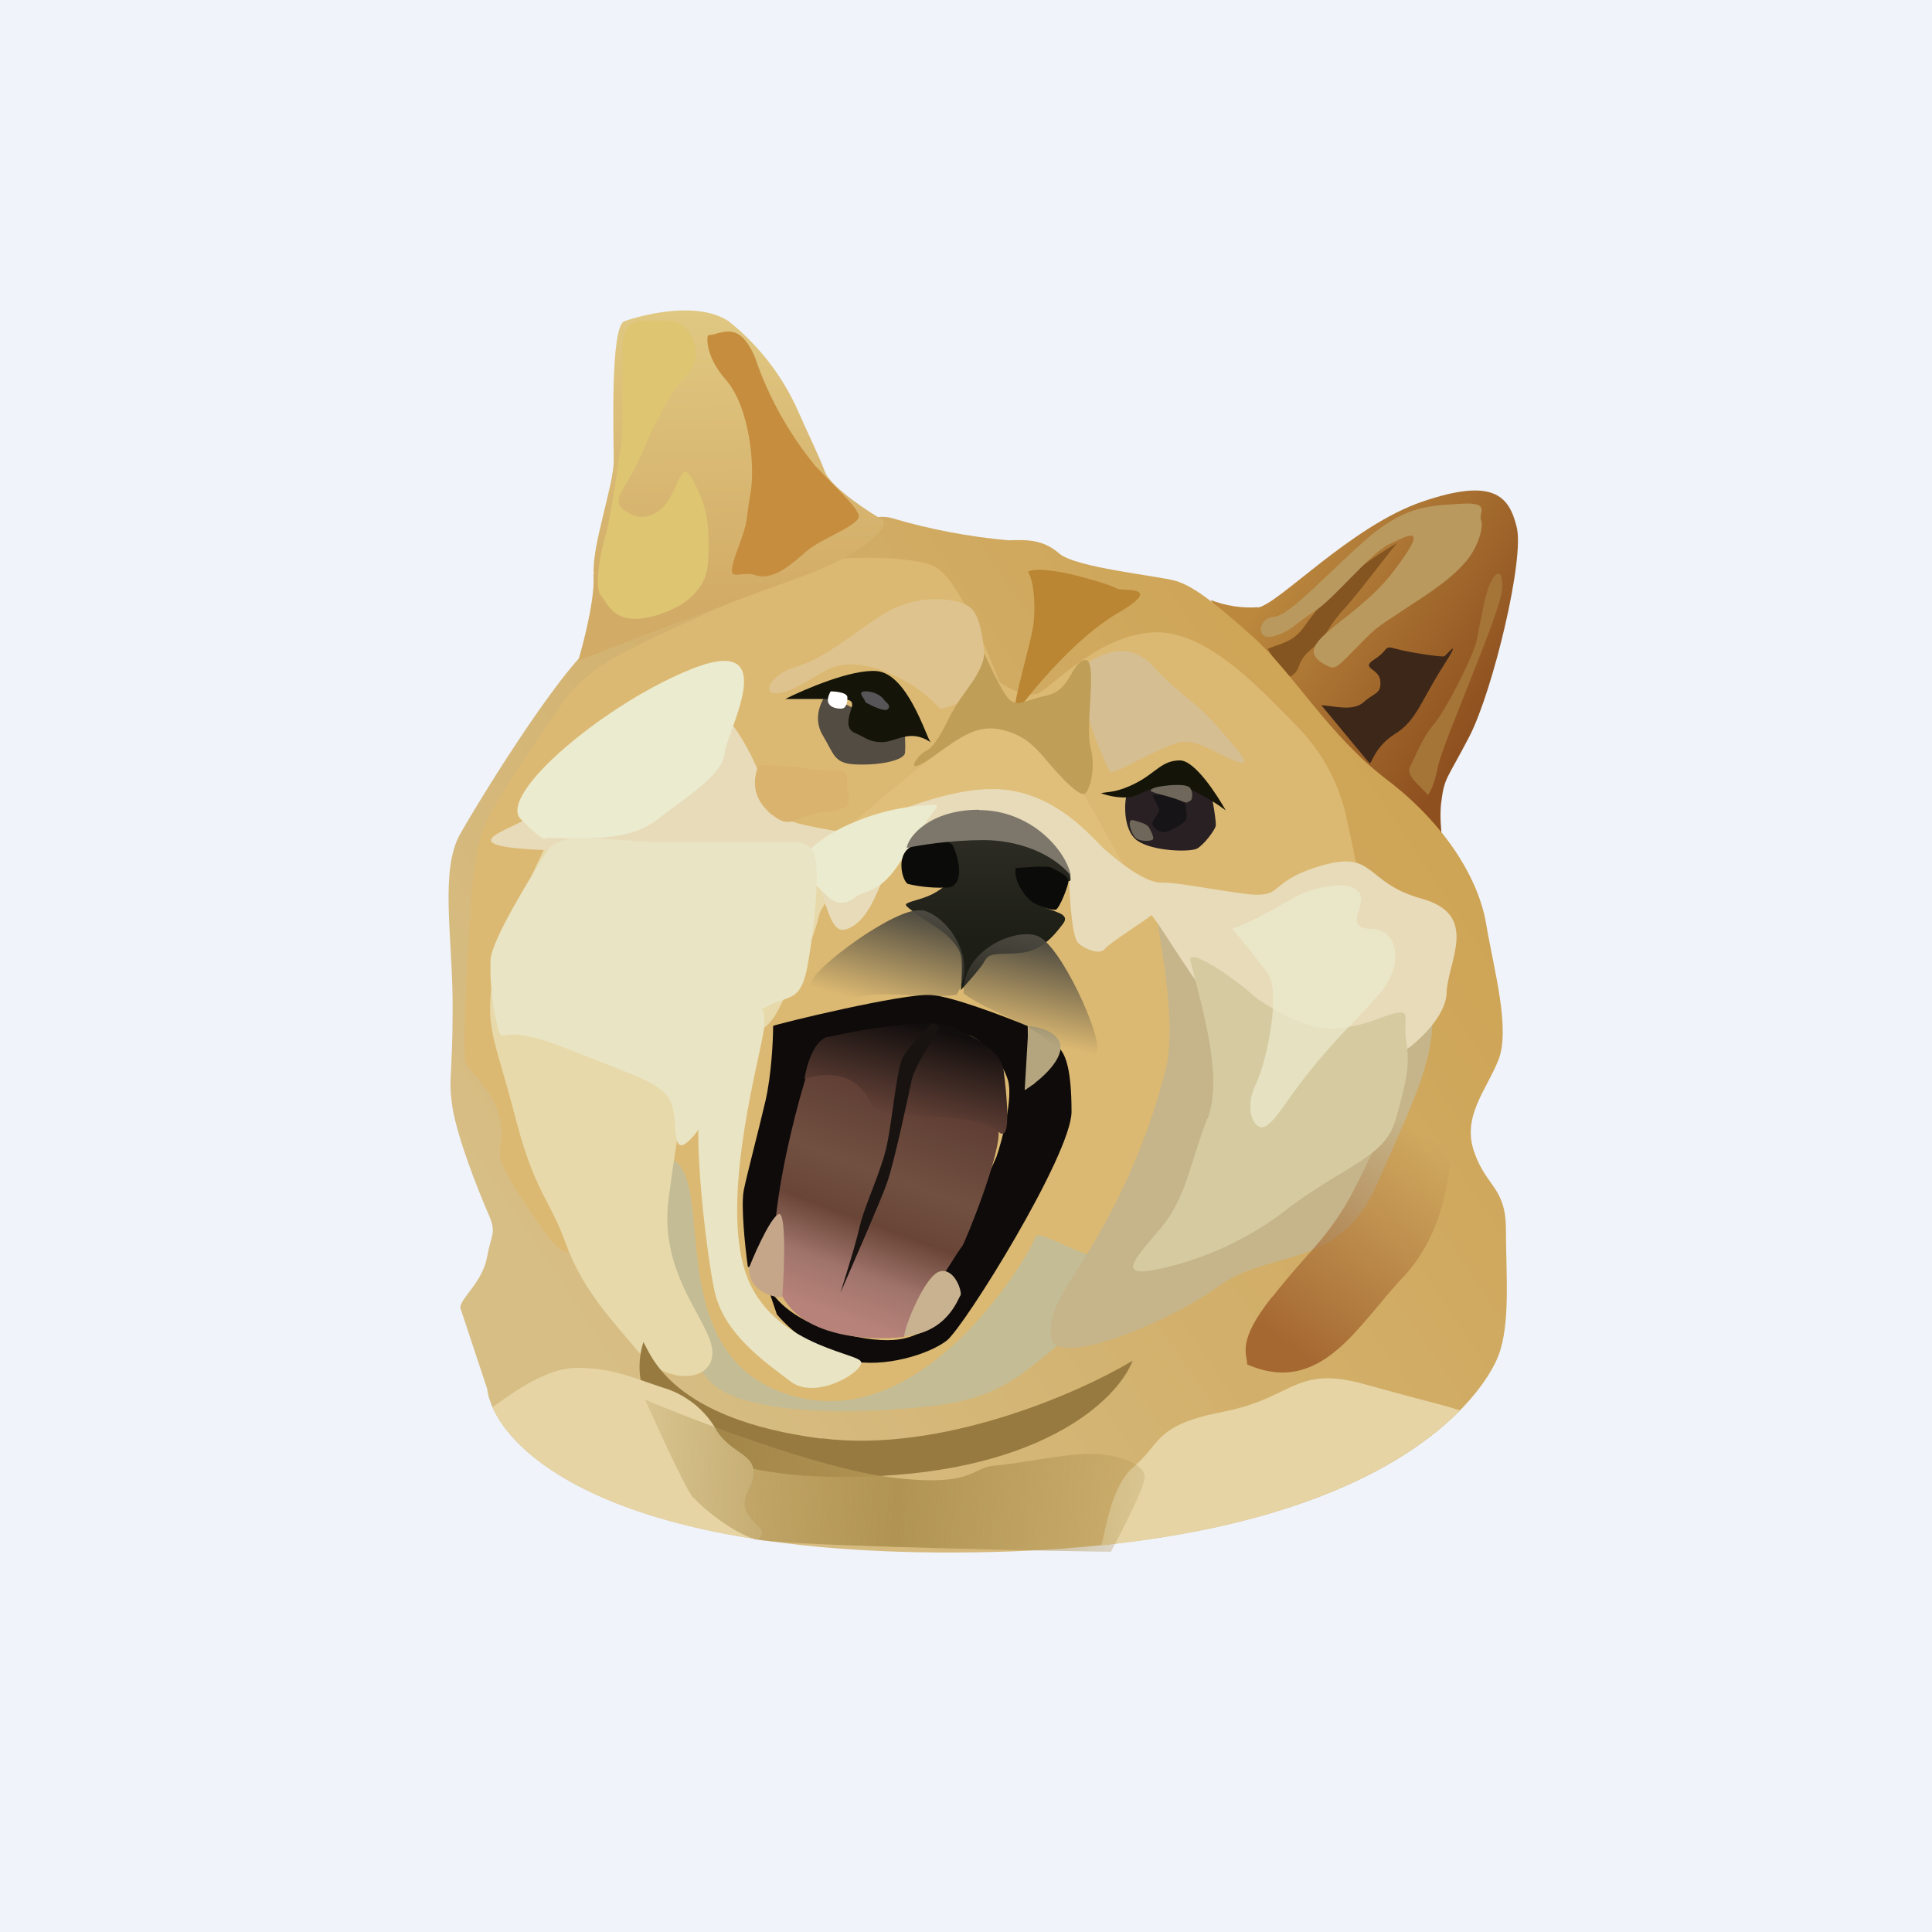 <svg width="24" height="24" viewBox="0 0 24 24" fill="none" xmlns="http://www.w3.org/2000/svg">
<rect x="0" y="0" width="24" height="24" fill="#333333" stroke="none"/>
<g clip-path="url(#clip0_31_15384)">
<path d="M0 0H24V24H0V0Z" fill="#F0F3FA"/>
<path d="M15.626 7.543C15.426 7.557 15.225 7.526 15.039 7.453L16.449 9.459C16.71 9.827 17.67 10.453 17.824 10.513C17.983 10.569 17.867 10.324 17.901 9.986C17.944 9.647 17.961 9.711 18.257 9.141C18.549 8.567 18.943 6.926 18.84 6.544C18.746 6.159 18.549 5.931 17.67 6.231C16.787 6.531 15.879 7.509 15.626 7.547V7.543Z" fill="url(#paint0_linear_31_15384)"/>
<path d="M16.196 7.791C16.063 7.98 15.904 7.993 15.746 8.061L15.986 8.413C16.024 8.413 16.101 8.378 16.136 8.275C16.179 8.147 16.251 8.1 16.367 7.997C16.483 7.898 16.487 7.791 16.701 7.56C16.916 7.324 17.323 6.763 17.366 6.741C16.659 7.136 16.329 7.607 16.196 7.791Z" fill="#845521"/>
<path d="M16.946 8.717C16.817 8.837 16.611 8.777 16.414 8.76C16.607 8.992 16.993 9.463 17.014 9.48C17.036 9.502 17.074 9.274 17.331 9.116C17.589 8.957 17.649 8.717 17.914 8.297C18.184 7.877 17.97 8.134 17.944 8.152C17.923 8.169 17.473 8.1 17.331 8.057C17.181 8.014 17.259 8.074 17.074 8.19C16.89 8.31 17.134 8.297 17.147 8.46C17.16 8.623 17.074 8.602 16.946 8.717Z" fill="#3D2719"/>
<path d="M16.886 8.01C16.646 8.25 16.599 8.318 16.517 8.284C15.926 8.023 16.804 7.757 17.297 7.114C17.794 6.471 17.477 6.656 17.254 6.763C17.023 6.87 16.573 7.44 16.329 7.594C16.084 7.748 16.05 7.838 15.823 7.903C15.596 7.967 15.621 7.676 15.823 7.663C16.024 7.654 16.56 7.046 17.023 6.656C17.49 6.27 17.786 6.283 18.159 6.257C18.531 6.236 18.36 6.377 18.399 6.463C18.433 6.548 18.36 6.806 18.201 6.986C18.043 7.166 17.859 7.303 17.473 7.551C17.091 7.808 17.121 7.77 16.886 8.01Z" fill="#B9995E"/>
<path d="M6.051 15.613C5.991 15.934 5.73 16.11 5.717 16.243L6.051 17.25C6.137 17.932 7.41 19.286 11.799 19.286C17.289 19.286 18.463 17.237 18.613 16.843C18.767 16.445 18.707 15.802 18.707 15.274C18.707 14.747 18.463 14.747 18.313 14.31C18.159 13.869 18.463 13.547 18.613 13.17C18.767 12.784 18.557 12.043 18.463 11.486C18.373 10.929 17.962 10.243 17.229 9.686C16.5 9.129 16.072 8.366 15.566 7.912C15.064 7.462 14.803 7.269 14.593 7.213C14.379 7.153 13.354 7.05 13.157 6.875C12.96 6.703 12.763 6.703 12.531 6.712C12.041 6.669 11.555 6.577 11.083 6.437C10.689 6.317 9.866 6.887 9.557 7.05C9.257 7.213 7.899 7.766 7.5 7.916C7.106 8.062 5.974 9.905 5.717 10.359C5.46 10.813 5.623 11.632 5.623 12.51C5.623 13.389 5.563 13.389 5.623 13.77C5.687 14.147 5.931 14.764 6.051 15.043C6.176 15.322 6.111 15.292 6.051 15.613Z" fill="url(#paint1_linear_31_15384)"/>
<path d="M15.206 14.828C15.57 14.13 14.254 11.22 13.963 11.044C13.341 10.556 11.992 10.341 11.589 10.448C11.186 10.556 9.724 11.361 9.394 11.537C9.064 11.708 8.846 11.781 8.593 12.133C8.336 12.484 7.933 14.515 7.971 15.043C8.006 15.57 8.486 16.83 8.846 17.186C9.214 17.533 10.38 17.601 11.589 17.464C12.793 17.323 12.832 16.761 13.963 16.166C15.094 15.566 14.841 15.536 15.206 14.833V14.828Z" fill="#C4BC95"/>
<path d="M11.589 7.028C11.914 7.157 12.339 8.28 12.416 8.473C12.523 8.55 12.776 8.683 12.917 8.601C13.093 8.507 13.62 7.928 14.271 7.86C14.923 7.787 15.579 8.473 16.106 9.017C16.405 9.317 16.616 9.693 16.714 10.105C16.954 11.185 17.4 13.418 17.267 13.718C17.104 14.091 15.999 15.368 14.91 15.681C13.817 15.994 12.913 15.201 12.861 15.368C12.814 15.54 11.559 17.726 9.951 17.366C8.344 17.006 8.786 15.128 8.494 14.563C8.207 13.997 8.044 15.163 7.517 15.368C6.99 15.574 7.08 15.78 6.553 14.995C6.026 14.211 6.274 14.396 6.227 13.984C6.176 13.573 5.85 13.333 5.786 13.213C5.734 13.118 5.807 11.88 5.85 11.275C5.85 11.275 5.863 10.646 6.021 10.264C6.189 9.878 6.651 9.227 6.93 8.816C7.204 8.408 7.457 8.228 8.259 7.856C9.06 7.478 9.887 7.144 10.041 7.024C10.191 6.904 11.259 6.891 11.584 7.024L11.589 7.028Z" fill="#DCB972"/>
<path d="M6.099 12.321C6.15 11.824 6.879 10.179 7.033 10.106C7.659 9.78 8.85 9.831 9.969 10.251C11.083 10.68 10.251 11.049 10.174 11.374C10.097 11.7 9.943 11.996 9.681 12.519C9.424 13.041 9.137 12.72 8.85 12.917C8.567 13.119 8.434 13.916 8.306 14.889C8.177 15.857 8.85 16.431 8.85 16.804C8.85 17.177 8.28 17.203 7.941 16.804C7.607 16.406 7.243 16.033 7.033 15.459C6.827 14.889 6.647 14.816 6.411 13.916C6.18 13.016 6.047 12.819 6.099 12.321Z" fill="#E7D9AA"/>
<path d="M14.486 13.268C14.64 12.57 14.327 11.323 14.327 11.074C14.906 11.143 16.183 11.293 16.641 11.374C17.207 11.473 17.704 11.773 17.781 12.446C17.859 13.118 17.571 13.641 17.104 14.713C16.637 15.784 15.78 15.51 15.133 15.981C14.486 16.453 13.084 17.006 13.054 16.607C13.029 16.209 13.264 16.007 13.629 15.364C14.011 14.708 14.3 14.001 14.486 13.264V13.268Z" fill="#C6B58A"/>
<path d="M10.222 9.137C10.072 8.889 10.243 8.649 10.269 8.623L11.242 9.137C11.242 9.18 11.25 9.279 11.242 9.352C11.233 9.442 10.95 9.506 10.654 9.497C10.359 9.489 10.371 9.386 10.222 9.137Z" fill="#534C42"/>
<path d="M10.886 8.336C11.271 8.362 11.503 9.146 11.559 9.219C11.301 9.047 11.13 9.219 10.959 9.219C10.796 9.219 10.774 9.172 10.616 9.103C10.461 9.034 10.586 8.82 10.586 8.752C10.586 8.683 10.509 8.683 10.32 8.683H9.754C10.003 8.559 10.573 8.314 10.886 8.336Z" fill="#141408"/>
<path d="M10.526 8.657C10.517 8.593 10.333 8.588 10.32 8.588C10.303 8.61 10.277 8.674 10.286 8.717C10.299 8.777 10.371 8.803 10.444 8.803C10.513 8.807 10.53 8.726 10.526 8.657Z" fill="white"/>
<path d="M10.753 8.588C10.637 8.588 10.736 8.666 10.753 8.726C10.83 8.768 10.989 8.846 11.027 8.811C11.079 8.76 11.001 8.726 10.98 8.691C10.959 8.653 10.869 8.588 10.753 8.588Z" fill="#575558"/>
<path d="M14.13 10.444C13.937 10.307 13.972 9.93 13.997 9.874C14.109 9.814 14.387 9.703 14.632 9.694C14.931 9.69 15.03 9.874 15.043 9.874C15.056 9.874 15.111 10.213 15.103 10.26C15.09 10.312 14.957 10.496 14.867 10.543C14.777 10.586 14.323 10.577 14.13 10.444Z" fill="#292023"/>
<path d="M14.117 9.724C13.877 9.849 13.774 9.832 13.676 9.853C13.761 9.887 13.98 9.939 14.117 9.879C14.289 9.806 14.357 9.759 14.588 9.759C14.773 9.759 15.09 9.964 15.227 10.067C15.111 9.862 14.841 9.446 14.657 9.446C14.434 9.446 14.357 9.6 14.117 9.724Z" fill="#141408"/>
<path d="M14.601 9.9C14.508 9.875 14.411 9.867 14.314 9.874L14.4 10.054C14.413 10.084 14.314 10.195 14.314 10.226C14.314 10.26 14.37 10.333 14.451 10.337C14.533 10.337 14.691 10.234 14.726 10.195C14.76 10.157 14.726 10.024 14.726 9.998C14.726 9.973 14.627 9.921 14.601 9.9Z" fill="#161417"/>
<path d="M14.76 9.772C14.687 9.729 14.443 9.763 14.4 9.772C14.344 9.78 14.254 9.814 14.314 9.836C14.383 9.866 14.528 9.892 14.657 9.943C14.781 9.994 14.743 9.956 14.777 9.952C14.816 9.952 14.833 9.814 14.76 9.767V9.772ZM14.28 10.29C14.25 10.23 14.164 10.217 14.091 10.192C13.984 10.153 14.049 10.35 14.104 10.406C14.16 10.457 14.271 10.449 14.31 10.436C14.348 10.423 14.31 10.35 14.28 10.29Z" fill="#6F675A"/>
<path d="M9.6 12.746C9.643 12.72 11.237 12.334 11.567 12.36C11.824 12.377 12.476 12.626 12.767 12.746C12.767 12.994 12.789 13.492 12.831 13.474C12.891 13.444 13.119 12.956 13.174 13.037C13.234 13.114 13.311 13.277 13.311 13.809C13.311 14.34 11.979 16.483 11.76 16.654C11.541 16.822 10.989 16.997 10.551 16.903C10.202 16.803 9.889 16.604 9.651 16.329C9.602 16.186 9.555 16.044 9.51 15.9L9.519 15.934C9.579 16.093 9.819 16.397 10.384 16.547C11.139 16.749 11.323 16.594 11.456 16.547C11.593 16.5 12.021 16.162 11.859 15.904H11.691L12.377 14.374C12.454 14.152 12.583 13.646 12.523 13.423C12.446 13.184 12.28 12.985 12.06 12.866C11.944 12.819 11.674 12.771 11.567 12.819C11.456 12.866 10.719 12.776 10.551 12.866C10.38 12.951 10.123 13.123 10.08 13.324L9.771 14.97C9.776 14.884 9.75 14.82 9.6 15.219C9.454 15.617 9.334 15.733 9.291 15.742C9.257 15.502 9.201 14.979 9.24 14.781C9.291 14.541 9.416 14.074 9.51 13.671C9.583 13.35 9.604 12.921 9.604 12.746H9.6Z" fill="#0F0B0A"/>
<path d="M9.69 16.041C9.394 15.317 10.067 13.127 10.106 13.119C10.273 13.041 10.106 13.153 10.461 13.119C10.821 13.08 10.864 13.389 10.959 13.517C11.049 13.642 11.126 13.873 11.229 13.826C11.336 13.774 12.326 13.753 12.399 14.006C12.471 14.263 11.979 15.454 11.953 15.48C11.931 15.497 11.464 16.239 11.229 16.607C10.817 16.659 9.93 16.62 9.69 16.041Z" fill="url(#paint2_linear_31_15384)"/>
<path d="M10.286 12.879C10.11 12.917 10.016 13.243 9.994 13.402C10.667 13.2 10.804 13.702 10.851 13.757C10.903 13.809 10.907 13.83 11.687 13.877C12.467 13.92 12.377 14.117 12.467 14.079C12.553 14.036 12.497 13.53 12.467 13.294C12.433 13.059 12.12 12.879 11.824 12.755C11.524 12.626 10.496 12.832 10.281 12.883L10.286 12.879Z" fill="url(#paint3_linear_31_15384)"/>
<path d="M10.684 15.214C10.646 15.403 10.504 15.857 10.44 16.059C10.603 15.686 10.954 14.884 11.018 14.696C11.104 14.46 11.284 13.611 11.323 13.427C11.361 13.243 11.571 12.939 11.644 12.827C11.704 12.737 11.618 12.716 11.571 12.716C11.481 12.802 11.28 13.016 11.216 13.132C11.139 13.273 11.083 13.924 11.018 14.22C10.959 14.52 10.736 14.987 10.684 15.219V15.214Z" fill="#181310"/>
<path d="M9.677 15.081C9.566 15.111 9.317 15.707 9.304 15.754C9.304 16.088 9.703 16.131 9.716 16.11C9.724 16.088 9.789 15.047 9.673 15.081H9.677Z" fill="#C5A689"/>
<path d="M11.679 15.793C11.49 15.836 11.229 16.5 11.233 16.599C11.773 16.556 11.901 16.127 11.931 16.093C11.957 16.063 11.867 15.75 11.679 15.793Z" fill="#C9B290"/>
<path d="M13.174 13.028C13.187 12.831 12.917 12.754 12.776 12.746L12.729 13.543C12.87 13.457 13.157 13.226 13.174 13.028Z" fill="#B4A57E"/>
<path d="M12.219 8.392C12.193 8.666 11.751 8.803 11.678 8.803C11.445 8.551 11.145 8.371 10.813 8.284C10.307 8.173 10.23 8.392 9.823 8.567C9.411 8.739 9.506 8.396 9.887 8.284C10.268 8.173 10.62 7.843 11.01 7.607C11.4 7.372 11.914 7.423 12.06 7.552C12.201 7.68 12.248 8.117 12.219 8.392Z" fill="#DEC38E"/>
<path d="M13.504 8.747C13.504 8.961 13.676 9.368 13.791 9.591C13.809 9.591 13.864 9.578 13.941 9.544C14.036 9.501 14.284 9.36 14.533 9.261C14.781 9.158 14.876 9.231 15.274 9.424C15.673 9.617 15.322 9.261 15.103 9.004C14.889 8.747 14.597 8.584 14.34 8.293C14.083 8.001 13.791 8.074 13.582 8.19C13.371 8.31 13.504 8.537 13.504 8.747Z" fill="#D5BE92"/>
<path d="M12.84 7.74C12.81 7.988 12.596 8.653 12.596 8.888C12.81 8.588 13.371 7.916 13.873 7.624C14.499 7.26 13.924 7.35 13.873 7.311C13.817 7.268 12.973 6.998 12.771 7.101C12.84 7.217 12.866 7.491 12.84 7.744V7.74Z" fill="#BA8633"/>
<path d="M11.807 9.24C11.4 9.514 10.38 10.414 10.311 10.453C10.684 10.226 11.597 9.797 12.283 9.878C12.969 9.964 13.783 10.68 14.104 11.027C13.848 10.542 13.581 10.063 13.303 9.591C13.054 9.206 12.909 8.94 12.621 8.863C12.334 8.786 12.214 8.966 11.807 9.24Z" fill="#E0BF7A"/>
<path d="M8.794 8.752C8.974 8.722 9.351 9.352 9.437 9.639C9.437 9.759 9.463 10.029 9.574 10.11C9.707 10.213 10.423 10.337 10.504 10.337C10.59 10.337 11.559 9.802 12.33 9.802C13.101 9.802 13.577 10.423 13.723 10.552C13.869 10.68 14.211 10.963 14.417 10.963C14.623 10.963 14.893 11.023 15.437 11.1C15.982 11.173 15.711 10.963 16.401 10.757C17.096 10.552 16.937 10.963 17.662 11.164C18.39 11.366 17.979 11.949 17.97 12.339C17.957 12.733 17.263 13.307 16.869 13.277C16.47 13.243 15.87 13.222 15.437 12.883C15.009 12.544 14.332 11.332 14.297 11.37C14.267 11.413 13.783 11.709 13.723 11.79C13.663 11.867 13.466 11.79 13.389 11.709C13.312 11.627 13.281 11.066 13.281 10.843C13.281 10.616 12.802 10.217 12.244 10.11C11.687 10.003 11.031 10.757 10.95 10.963C10.864 11.169 10.736 11.482 10.504 11.546C10.277 11.61 10.26 11.04 10.046 10.757C9.831 10.474 9.321 10.552 8.516 10.552C7.71 10.552 7.71 10.616 6.609 10.552C5.507 10.487 6.523 10.269 6.609 10.11C6.694 9.952 7.101 9.639 7.431 9.416C7.861 9.147 8.318 8.924 8.794 8.752Z" fill="#E8DBB9"/>
<path d="M8.169 10.178C7.809 10.461 7.286 10.41 6.78 10.41C6.78 10.436 6.716 10.427 6.471 10.178C6.163 9.874 7.551 8.708 8.636 8.293C9.72 7.886 9.026 9.09 9 9.36C8.974 9.63 8.529 9.896 8.169 10.178ZM10.294 11.147C10.222 11.074 9.977 10.864 9.921 10.718C9.977 10.62 10.2 10.376 10.624 10.208C10.943 10.074 11.285 10.003 11.632 9.998C11.683 10.007 11.507 10.161 11.224 10.641C10.941 11.121 10.749 11.044 10.624 11.147C10.496 11.25 10.371 11.22 10.294 11.147Z" fill="#EBEBCF"/>
<path d="M11.936 11.863C11.961 11.97 11.944 12.197 11.936 12.3C12.013 12.214 12.188 12.022 12.236 11.932C12.291 11.82 12.433 11.863 12.686 11.837C12.943 11.807 13.093 11.623 13.2 11.482C13.316 11.34 13.071 11.332 12.917 11.242C12.763 11.156 12.716 11.109 12.686 10.929C12.656 10.749 12.746 10.813 12.861 10.847C12.981 10.882 13.299 10.989 13.299 10.929C13.299 10.864 13.273 10.757 13.157 10.65C13.068 10.563 12.968 10.487 12.861 10.423C12.806 10.397 12.428 10.423 12.176 10.423H11.606C11.674 10.423 11.811 10.509 11.85 10.552C11.893 10.599 11.85 10.766 11.85 10.852C11.85 10.933 11.67 11.075 11.533 11.13C11.4 11.186 11.246 11.207 11.254 11.242C11.254 11.276 11.576 11.482 11.67 11.546C11.764 11.614 11.897 11.73 11.936 11.863Z" fill="url(#paint4_linear_31_15384)"/>
<path d="M11.276 10.98C11.448 11.021 11.626 11.035 11.803 11.023C12.008 10.946 11.876 10.569 11.833 10.5C11.79 10.431 11.601 10.414 11.361 10.5C11.117 10.577 11.198 10.928 11.276 10.98ZM13.071 10.783C13.016 10.744 12.664 10.783 12.617 10.783C12.587 10.963 12.758 11.173 12.848 11.22C12.938 11.267 13.071 11.31 13.114 11.301C13.157 11.293 13.268 11.018 13.273 10.946C13.273 10.873 13.127 10.817 13.071 10.783Z" fill="#0B0B09"/>
<path d="M12.163 10.059C11.546 10.059 11.28 10.397 11.263 10.534C11.413 10.5 11.811 10.436 12.219 10.436C12.626 10.436 13.059 10.586 13.303 10.877C13.23 10.534 12.784 10.063 12.163 10.063V10.059Z" fill="#7D776B"/>
<path d="M10.204 17.871C8.344 17.631 8.087 16.834 7.993 16.671C7.809 17.229 8.049 18.347 10.479 18.347C12.904 18.347 13.886 17.387 14.07 16.903C13.401 17.306 11.691 18.056 10.204 17.867V17.871Z" fill="#977A40"/>
<path d="M15.806 16.106C15.356 16.667 15.493 16.821 15.493 16.95C16.414 17.349 16.864 16.461 17.434 15.861C18 15.261 18.043 14.374 18.043 13.886C18.043 13.397 17.726 13.543 17.529 13.564C17.336 13.581 17.001 14.486 16.71 14.979C16.41 15.463 16.256 15.54 15.81 16.106H15.806Z" fill="url(#paint5_linear_31_15384)"/>
<path d="M18.137 17.52C17.974 17.468 17.76 17.413 17.511 17.348L16.933 17.19C16.414 17.048 16.204 17.147 15.913 17.288C15.737 17.374 15.527 17.473 15.197 17.537C14.576 17.657 14.451 17.807 14.301 17.991C14.246 18.06 14.181 18.137 14.087 18.218C13.856 18.411 13.774 18.784 13.701 19.118L13.68 19.196C16.269 18.93 17.537 18.124 18.137 17.52ZM9.411 19.123C9.514 19.054 9.459 18.994 9.386 18.926C9.3 18.84 9.189 18.724 9.287 18.531C9.446 18.223 9.326 18.137 9.167 18.026C9.081 17.966 8.987 17.897 8.914 17.79C8.842 17.655 8.743 17.536 8.624 17.441C8.504 17.345 8.367 17.274 8.22 17.233L8.019 17.164C7.774 17.078 7.504 16.984 7.14 16.993C6.793 17.001 6.399 17.276 6.12 17.481C6.364 18.03 7.251 18.793 9.411 19.123Z" fill="#E6D4A4"/>
<path d="M8.614 18.609C8.499 18.48 8.044 17.451 8.014 17.387C8.661 17.662 10.166 18.232 11.027 18.347C12.107 18.489 12.064 18.223 12.36 18.206C12.66 18.184 13.204 18.06 13.543 18.06C13.886 18.06 14.22 18.184 14.22 18.347C14.22 18.476 13.937 19.02 13.8 19.277C12.42 19.256 9.609 19.192 9.373 19.119C9.077 19.024 8.73 18.733 8.614 18.604V18.609Z" fill="url(#paint6_linear_31_15384)"/>
<path d="M8.16 10.457H9.891C9.943 10.457 10.059 10.483 10.11 10.595C10.174 10.732 10.153 11.255 10.046 11.915C9.943 12.579 9.771 12.266 9.33 12.643C8.889 13.012 8.927 13.762 8.614 14.113C8.306 14.46 8.443 13.925 8.331 13.684C8.211 13.449 7.941 13.384 7.08 13.042C6.223 12.69 6.249 12.964 6.197 12.815C6.118 12.521 6.083 12.218 6.094 11.915C6.12 11.657 6.587 10.903 6.78 10.595C6.977 10.282 7.526 10.457 8.16 10.457Z" fill="#E9E4C4"/>
<path d="M15 13.899C15.206 13.376 14.918 12.476 14.786 11.927C14.764 11.829 15 11.927 15.334 12.176C15.677 12.429 15.493 12.352 15.921 12.587C16.35 12.827 16.663 12.827 17.13 12.652C17.597 12.48 17.417 12.613 17.468 12.926C17.52 13.239 17.468 13.44 17.34 13.899C17.211 14.362 16.779 14.447 16.054 14.97C15.562 15.368 14.981 15.643 14.361 15.772C13.856 15.87 14.113 15.622 14.426 15.249C14.739 14.872 14.79 14.422 14.996 13.899H15Z" fill="#D6CAA0"/>
<path d="M10.046 9.549C9.759 9.497 9.729 9.531 9.433 9.497C9.373 9.604 9.309 9.87 9.549 10.084C9.844 10.35 9.844 10.118 10.264 10.084C10.684 10.046 10.504 9.9 10.521 9.698C10.543 9.497 10.333 9.604 10.046 9.549Z" fill="#DAB36E"/>
<path d="M11.829 8.85C11.949 8.606 12.21 8.374 12.227 8.117C12.279 8.233 12.403 8.503 12.497 8.64C12.613 8.811 12.707 8.704 13.003 8.64C13.303 8.576 13.303 8.237 13.474 8.199C13.646 8.164 13.474 9 13.547 9.283C13.624 9.57 13.521 9.844 13.474 9.861C13.423 9.883 13.281 9.771 13.059 9.514C12.844 9.257 12.724 9.129 12.437 9.064C12.15 9 11.949 9.137 11.58 9.407C11.203 9.669 11.387 9.386 11.499 9.33C11.614 9.274 11.7 9.099 11.824 8.85H11.829Z" fill="#BF9E57"/>
<path d="M11.451 11.306C11.752 11.361 12.167 11.906 11.884 12.356C11.52 12.428 10.856 12.257 10.492 12.446C10.037 12.681 10.054 12.39 10.076 12.21C10.093 12.03 11.147 11.254 11.447 11.31L11.451 11.306Z" fill="url(#paint7_linear_31_15384)"/>
<path d="M12.879 11.623C12.587 11.529 11.953 11.812 11.97 12.339C12.253 12.57 12.921 12.733 13.144 13.067C13.418 13.483 13.547 13.222 13.624 13.054C13.697 12.887 13.17 11.717 12.879 11.623Z" fill="url(#paint8_linear_31_15384)"/>
<path opacity="0.7" d="M16.264 11.066C16.106 11.109 15.596 11.452 15.304 11.537C15.403 11.649 15.626 11.923 15.75 12.095C15.909 12.309 15.75 13.157 15.596 13.479C15.441 13.8 15.596 14.1 15.75 13.972C15.909 13.843 15.994 13.629 16.393 13.157C16.796 12.686 16.864 12.669 17.151 12.326C17.443 11.983 17.374 11.537 17.023 11.537C16.663 11.537 17.023 11.194 16.864 11.066C16.706 10.937 16.419 11.023 16.264 11.066Z" fill="#EBEBCF"/>
<path d="M17.516 9.523C17.46 9.63 17.631 9.754 17.739 9.874C17.76 9.853 17.816 9.754 17.863 9.523C17.919 9.231 18.656 7.577 18.66 7.311C18.669 7.041 18.574 7.11 18.51 7.247C18.446 7.384 18.381 7.778 18.343 7.958C18.309 8.138 17.949 8.846 17.803 9.008C17.662 9.176 17.576 9.411 17.516 9.523Z" fill="#A57537"/>
<path d="M9.236 15.729C8.974 14.76 9.446 13.127 9.493 12.767C9.553 11.957 8.781 13.423 8.7 13.766C8.614 14.108 8.764 15.51 8.876 16.037C8.991 16.569 9.493 16.911 9.819 17.16C10.144 17.409 10.761 17.018 10.693 16.911C10.629 16.8 9.493 16.693 9.236 15.724V15.729Z" fill="#E9E4C4"/>
<path d="M7.371 7.136C7.397 7.406 7.256 7.963 7.183 8.207C8.089 7.854 8.999 7.511 9.913 7.179C10.77 6.879 11.07 6.519 10.954 6.45C10.839 6.39 10.324 6.06 10.247 5.859C10.17 5.653 10.033 5.379 9.913 5.104C9.72 4.669 9.424 4.287 9.051 3.99C8.649 3.724 7.937 3.926 7.757 3.99C7.577 4.054 7.624 5.434 7.624 5.726C7.624 6.026 7.346 6.797 7.376 7.136H7.371Z" fill="url(#paint9_linear_31_15384)"/>
<path d="M7.997 3.986C7.757 3.973 7.749 4.2 7.731 4.256V5.379C7.731 5.443 7.594 6.39 7.53 6.621C7.461 6.849 7.376 7.281 7.461 7.393C7.547 7.5 7.603 7.659 7.826 7.684C8.044 7.714 8.439 7.573 8.61 7.393C8.781 7.209 8.803 7.089 8.803 6.759C8.803 6.424 8.756 6.253 8.61 5.966C8.464 5.683 8.447 6.021 8.276 6.253C8.104 6.48 7.873 6.446 7.731 6.317C7.586 6.189 7.796 6.069 7.997 5.58C8.199 5.096 8.391 4.809 8.541 4.646C8.696 4.474 8.657 4.26 8.541 4.101C8.43 3.947 8.237 3.99 7.997 3.981V3.986Z" fill="#DEC571"/>
<path d="M9.386 4.457C9.184 3.965 8.974 4.149 8.794 4.166C8.773 4.243 8.794 4.466 9.021 4.723C9.309 5.057 9.386 5.782 9.321 6.142C9.253 6.502 9.321 6.399 9.154 6.849C8.991 7.299 9.176 7.072 9.386 7.145C9.6 7.217 9.827 7.016 10.016 6.849C10.209 6.682 10.706 6.519 10.667 6.399C10.629 6.279 10.427 6.103 10.123 5.782C9.802 5.388 9.552 4.941 9.386 4.462V4.457Z" fill="#C68D3E"/>
</g>
<defs>
<linearGradient id="paint0_linear_31_15384" x1="18.617" y1="8.653" x2="16.041" y2="6.904" gradientUnits="userSpaceOnUse">
<stop stop-color="#8E501F"/>
<stop offset="1" stop-color="#BB883E"/>
</linearGradient>
<linearGradient id="paint1_linear_31_15384" x1="16.856" y1="8.242" x2="6.3" y2="15.33" gradientUnits="userSpaceOnUse">
<stop stop-color="#CEA354"/>
<stop offset="1" stop-color="#D7BE85"/>
</linearGradient>
<linearGradient id="paint2_linear_31_15384" x1="11.409" y1="13.594" x2="10.384" y2="16.35" gradientUnits="userSpaceOnUse">
<stop stop-color="#5E3C33"/>
<stop offset="0.37" stop-color="#715041"/>
<stop offset="0.58" stop-color="#694537"/>
<stop offset="0.8" stop-color="#A0746B"/>
<stop offset="1" stop-color="#B7827A"/>
</linearGradient>
<linearGradient id="paint3_linear_31_15384" x1="11.601" y1="12.789" x2="11.276" y2="14.092" gradientUnits="userSpaceOnUse">
<stop stop-color="#120E0D"/>
<stop offset="0.85" stop-color="#634137"/>
</linearGradient>
<linearGradient id="paint4_linear_31_15384" x1="12.274" y1="10.415" x2="12.274" y2="12.3" gradientUnits="userSpaceOnUse">
<stop stop-color="#2C2C24"/>
<stop offset="0.66" stop-color="#1D1E16"/>
</linearGradient>
<linearGradient id="paint5_linear_31_15384" x1="15.746" y1="16.517" x2="17.777" y2="13.766" gradientUnits="userSpaceOnUse">
<stop stop-color="#A56831"/>
<stop offset="0.91" stop-color="#A56831" stop-opacity="0"/>
</linearGradient>
<linearGradient id="paint6_linear_31_15384" x1="7.753" y1="18.334" x2="15.133" y2="18.609" gradientUnits="userSpaceOnUse">
<stop stop-color="#B09453" stop-opacity="0.2"/>
<stop offset="0.46" stop-color="#B09453"/>
<stop offset="1" stop-color="#B09453" stop-opacity="0"/>
</linearGradient>
<linearGradient id="paint7_linear_31_15384" x1="11.413" y1="11.306" x2="11.079" y2="12.54" gradientUnits="userSpaceOnUse">
<stop stop-color="#4B483F"/>
<stop offset="1" stop-color="#4B483F" stop-opacity="0"/>
</linearGradient>
<linearGradient id="paint8_linear_31_15384" x1="12.913" y1="11.64" x2="12.63" y2="12.887" gradientUnits="userSpaceOnUse">
<stop stop-color="#4B483F"/>
<stop offset="1" stop-color="#4B483F" stop-opacity="0"/>
</linearGradient>
<linearGradient id="paint9_linear_31_15384" x1="9.081" y1="3.857" x2="9.184" y2="7.564" gradientUnits="userSpaceOnUse">
<stop stop-color="#E0C882"/>
<stop offset="1" stop-color="#D2AB66"/>
</linearGradient>
<clipPath id="clip0_31_15384">
<rect width="24" height="24" fill="white"/>
</clipPath>
</defs>
</svg>
